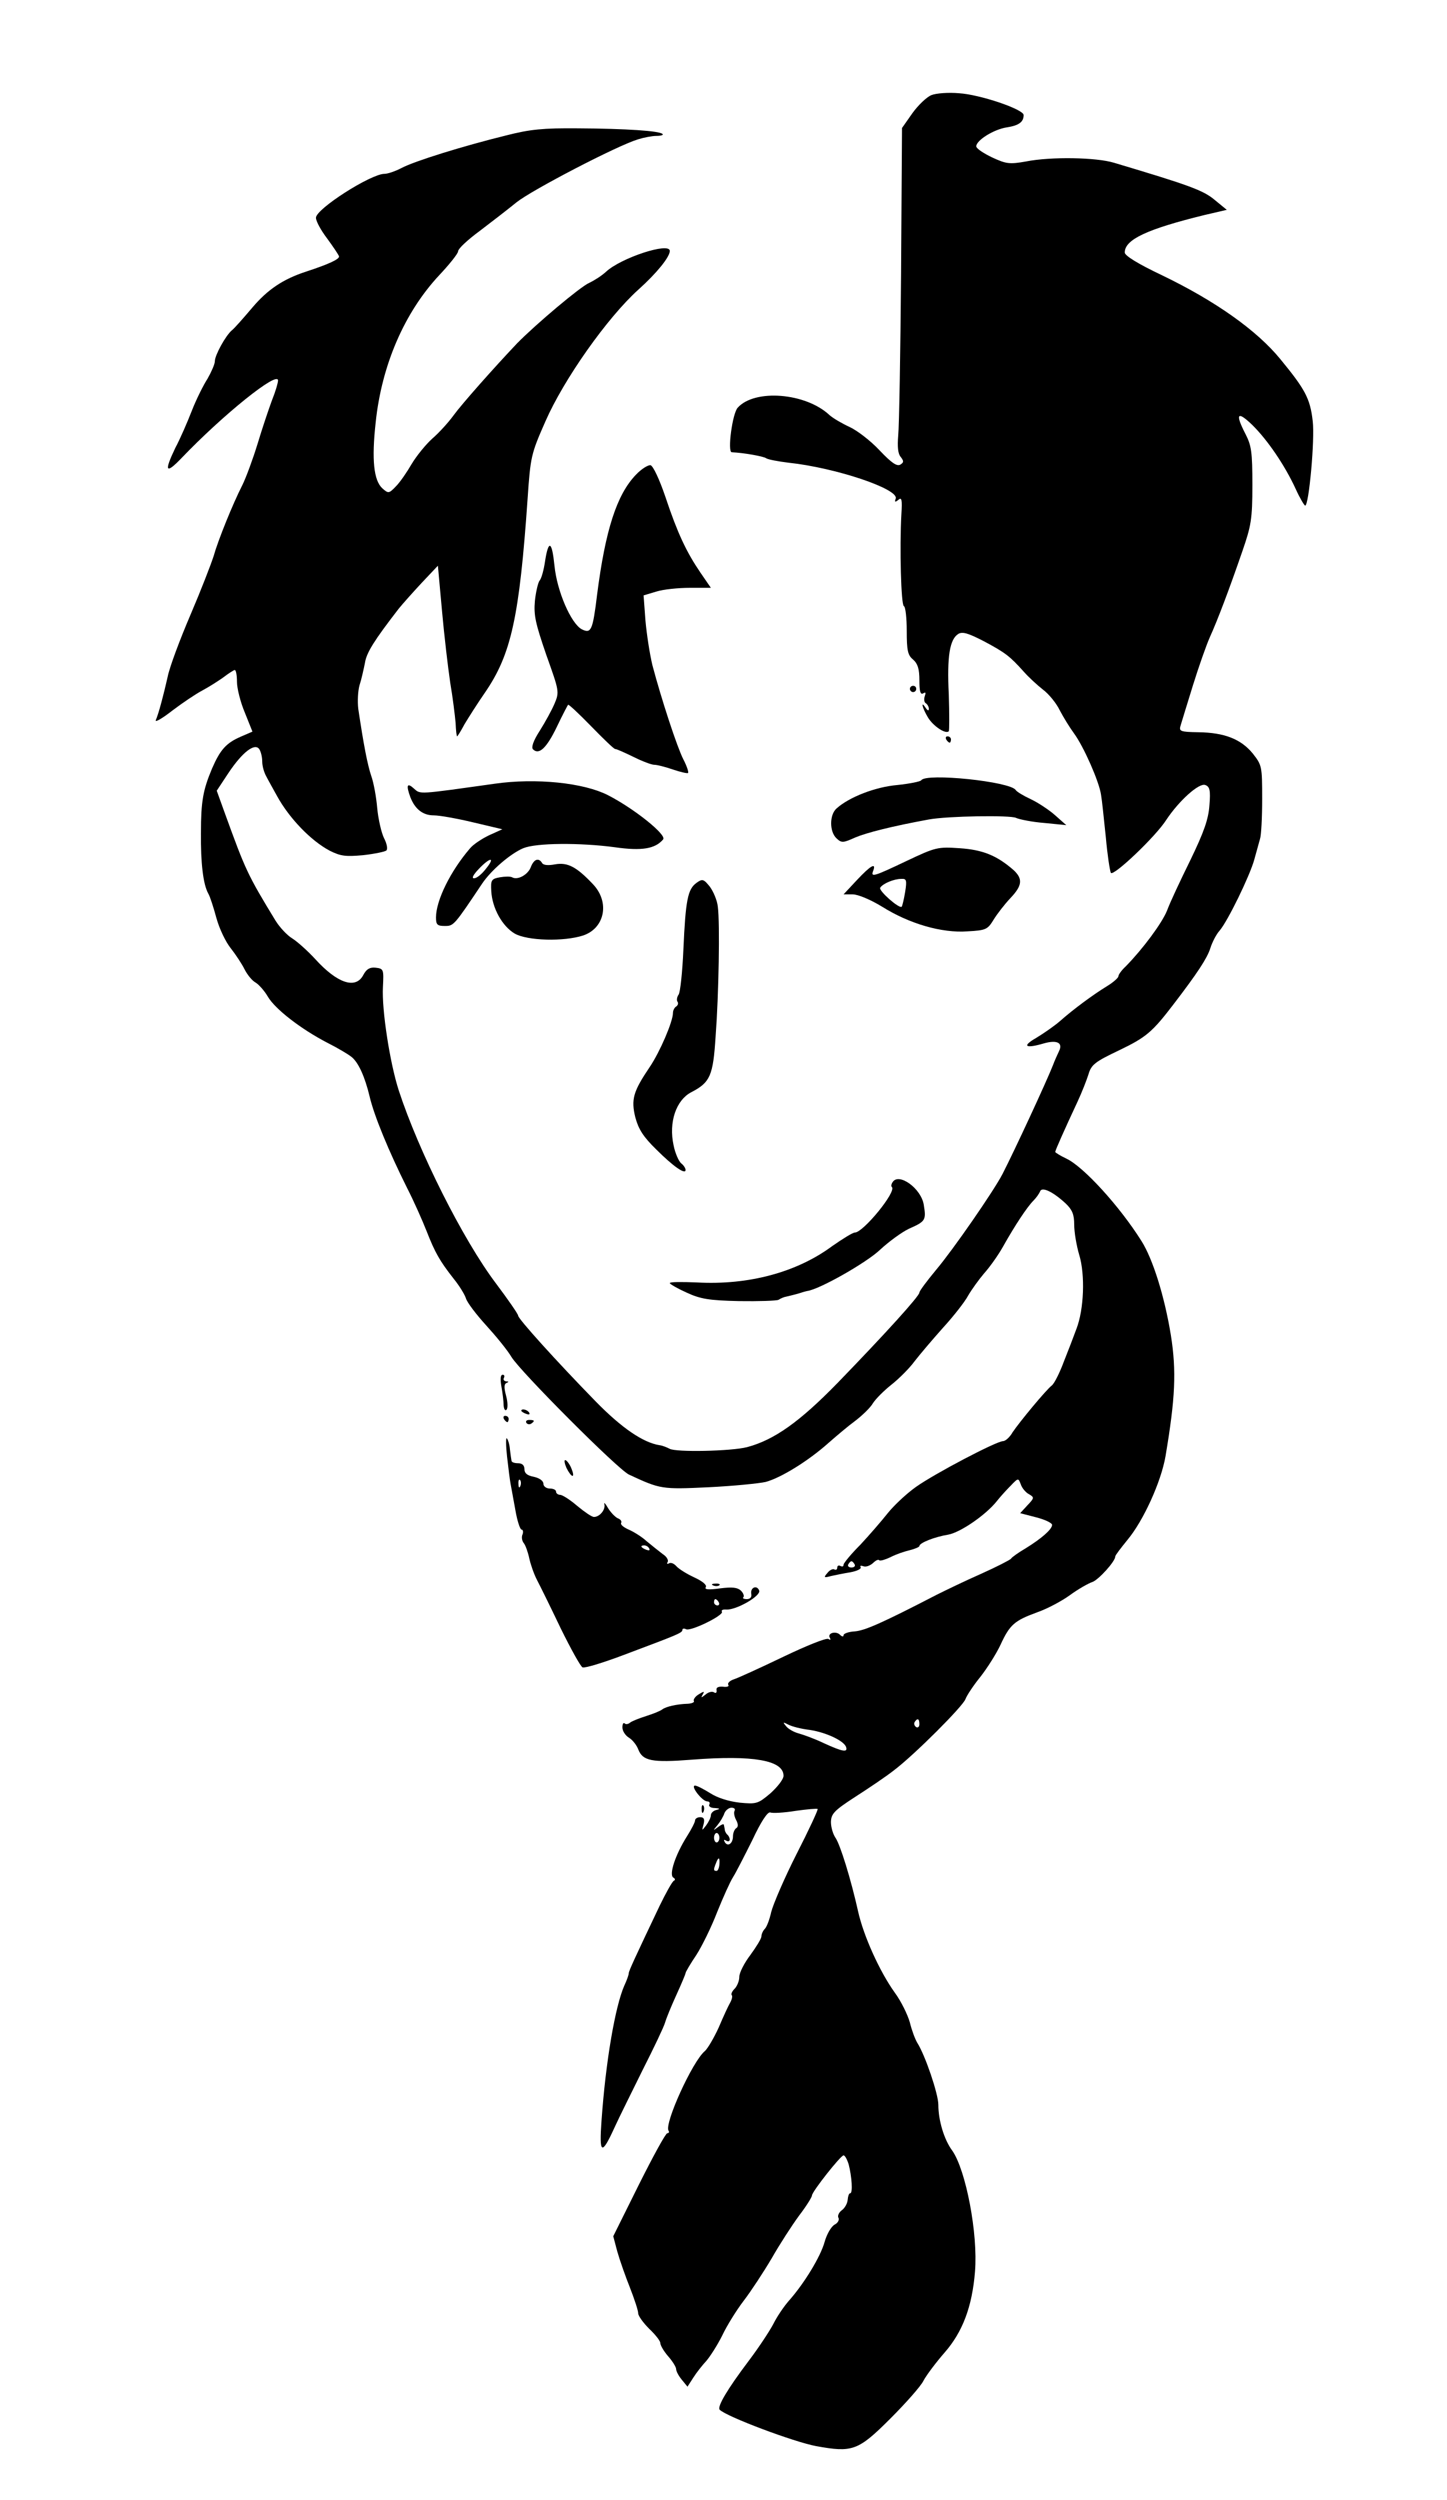 <?xml version="1.0" standalone="no"?>
<!DOCTYPE svg PUBLIC "-//W3C//DTD SVG 20010904//EN"
 "http://www.w3.org/TR/2001/REC-SVG-20010904/DTD/svg10.dtd">
<svg version="1.0" xmlns="http://www.w3.org/2000/svg"
 width="458pt" height="791pt" viewBox="0 0 458 791"
 preserveAspectRatio="xMidYMid meet">

<g transform="translate(0,791) scale(0.1,-0.1)"
fill="#000000" stroke="none">
<path d="M2948 7609 c-15 -6 -42 -32 -60 -57 l-33 -47 -3 -460 c-2 -253 -6
-484 -9 -513 -3 -35 -1 -58 8 -68 10 -13 10 -17 -1 -24 -11 -7 -29 6 -66 45
-28 30 -71 63 -95 74 -24 11 -53 28 -64 38 -75 70 -236 83 -290 23 -17 -18
-33 -140 -19 -141 40 -2 101 -13 109 -19 6 -4 37 -10 70 -14 151 -16 352 -84
340 -114 -4 -11 -2 -12 8 -4 11 10 13 2 10 -46 -6 -105 -1 -287 8 -290 5 -2 9
-37 9 -78 0 -62 3 -77 20 -91 15 -13 20 -30 20 -66 0 -34 3 -46 12 -41 8 5 9
2 5 -9 -3 -9 -2 -19 3 -22 6 -4 10 -12 10 -18 0 -7 -4 -6 -10 3 -17 26 -11 0
7 -30 16 -27 56 -54 66 -44 2 3 2 55 0 117 -6 120 3 174 30 191 13 8 31 3 83
-24 67 -36 80 -46 125 -96 14 -16 41 -41 60 -56 19 -14 43 -44 53 -65 11 -21
31 -54 45 -73 31 -42 80 -153 86 -195 3 -16 9 -77 15 -133 5 -57 13 -108 16
-114 8 -12 141 114 175 167 41 62 105 119 124 111 14 -5 17 -17 13 -64 -3 -44
-17 -84 -60 -173 -31 -63 -65 -135 -74 -160 -16 -40 -77 -122 -131 -177 -13
-12 -23 -26 -23 -31 0 -5 -17 -20 -37 -32 -44 -27 -105 -72 -148 -110 -16 -14
-50 -38 -75 -53 -47 -27 -35 -35 26 -17 40 11 59 1 46 -25 -5 -11 -14 -30 -19
-44 -20 -51 -121 -269 -160 -345 -28 -54 -156 -239 -210 -303 -29 -35 -53 -67
-53 -72 0 -11 -105 -127 -259 -286 -120 -123 -200 -180 -286 -203 -50 -13
-227 -17 -246 -5 -8 4 -22 10 -31 11 -52 8 -120 54 -203 139 -124 127 -245
261 -245 271 0 5 -32 51 -71 103 -104 138 -244 417 -307 610 -28 87 -54 255
-50 327 3 56 2 58 -23 61 -18 2 -29 -4 -39 -23 -24 -46 -82 -27 -152 50 -23
25 -55 54 -72 65 -17 10 -41 36 -54 57 -89 146 -95 160 -160 339 l-26 72 37
56 c44 66 84 97 98 75 5 -8 9 -25 9 -39 0 -14 6 -35 13 -47 6 -12 22 -40 34
-62 39 -71 108 -142 167 -173 34 -17 50 -19 105 -14 36 4 70 11 74 15 5 5 1
23 -8 40 -8 17 -18 60 -21 94 -3 34 -11 80 -19 102 -12 36 -24 98 -41 212 -3
24 -1 57 4 75 6 18 13 50 17 70 5 33 29 71 107 172 13 16 46 53 73 82 l51 54
13 -143 c7 -78 19 -180 26 -227 8 -47 15 -104 17 -127 1 -24 3 -43 5 -43 1 0
12 17 23 38 12 20 41 66 66 102 82 120 108 237 134 613 9 132 11 141 56 243
58 133 196 329 295 418 58 52 99 103 99 122 0 29 -155 -22 -202 -66 -13 -12
-36 -27 -53 -35 -28 -12 -168 -130 -228 -191 -73 -77 -176 -193 -202 -229 -16
-22 -46 -55 -67 -73 -21 -19 -50 -55 -65 -80 -15 -26 -37 -58 -50 -71 -22 -23
-24 -23 -43 -6 -27 25 -34 90 -21 208 19 182 91 348 201 466 33 35 60 69 60
76 0 8 30 36 68 64 37 28 90 69 117 91 49 39 318 179 384 199 19 6 45 11 59
11 14 0 23 3 19 6 -9 10 -115 17 -267 18 -111 1 -152 -3 -230 -23 -134 -33
-289 -81 -330 -103 -19 -10 -43 -18 -53 -18 -43 0 -217 -111 -217 -139 0 -11
16 -40 35 -65 19 -26 36 -51 38 -57 2 -9 -33 -25 -103 -48 -74 -24 -123 -57
-172 -115 -28 -33 -57 -66 -64 -71 -20 -17 -54 -79 -54 -98 0 -9 -11 -34 -23
-55 -13 -20 -36 -66 -50 -102 -14 -36 -37 -89 -52 -117 -36 -75 -31 -85 19
-33 131 137 306 278 306 246 0 -7 -8 -35 -19 -62 -10 -27 -31 -89 -46 -139
-15 -49 -37 -108 -48 -130 -31 -61 -77 -175 -91 -225 -8 -25 -40 -108 -73
-185 -33 -77 -66 -165 -72 -195 -14 -62 -29 -118 -38 -139 -3 -8 21 6 53 31
33 25 75 53 94 63 19 10 49 29 66 41 17 13 34 24 37 24 4 0 7 -17 7 -37 0 -21
11 -65 25 -98 l24 -60 -37 -16 c-46 -20 -65 -41 -91 -101 -28 -67 -35 -102
-35 -203 -1 -96 7 -163 23 -192 6 -10 17 -45 26 -78 9 -33 29 -75 45 -95 15
-19 35 -49 44 -67 9 -18 25 -37 35 -42 10 -6 28 -26 39 -45 23 -39 104 -102
189 -146 32 -16 65 -36 74 -43 23 -17 44 -64 59 -127 14 -60 60 -172 119 -290
21 -41 48 -102 61 -135 27 -69 42 -95 85 -150 18 -22 36 -51 40 -64 4 -13 33
-51 64 -85 31 -34 67 -78 80 -100 29 -47 338 -357 372 -372 99 -46 103 -47
251 -40 79 4 161 12 182 17 48 13 134 66 198 123 25 22 64 55 86 71 22 17 47
41 55 55 9 14 35 40 59 59 24 19 57 52 73 74 17 22 57 69 90 106 33 36 69 82
79 101 11 19 34 51 51 71 18 20 45 58 60 85 37 66 76 125 96 145 9 9 18 22 21
29 5 16 40 0 81 -38 21 -20 27 -35 27 -67 0 -23 7 -66 16 -96 19 -63 15 -172
-9 -234 -8 -22 -26 -69 -40 -104 -13 -35 -30 -69 -38 -75 -19 -15 -101 -114
-124 -148 -9 -16 -23 -28 -30 -28 -21 0 -217 -103 -276 -145 -31 -22 -71 -60
-90 -84 -19 -24 -58 -69 -86 -99 -29 -29 -53 -58 -53 -63 0 -6 -4 -7 -10 -4
-5 3 -10 1 -10 -5 0 -6 -4 -9 -9 -6 -5 3 -15 -2 -22 -11 -13 -15 -11 -16 11
-10 14 3 42 9 62 12 21 4 35 11 32 16 -3 5 1 6 9 3 8 -3 21 2 30 10 8 8 17 13
20 9 3 -3 19 2 36 10 17 9 44 18 61 22 16 4 30 10 30 13 0 10 48 29 91 36 39
7 120 63 154 106 11 14 31 36 44 49 24 25 24 25 32 4 4 -12 16 -26 26 -31 17
-10 17 -12 -5 -35 l-23 -25 50 -13 c28 -7 51 -18 51 -24 0 -14 -33 -43 -85
-75 -22 -13 -42 -27 -45 -32 -3 -4 -46 -26 -95 -48 -50 -22 -112 -52 -140 -66
-176 -91 -227 -113 -259 -116 -20 -1 -36 -7 -36 -12 0 -6 -5 -5 -11 1 -14 14
-42 5 -32 -10 3 -6 1 -7 -5 -3 -7 4 -71 -22 -144 -57 -73 -35 -143 -67 -156
-71 -12 -4 -20 -12 -17 -17 4 -5 -4 -8 -17 -6 -15 1 -22 -3 -20 -11 1 -8 -2
-11 -8 -7 -6 4 -18 1 -27 -7 -14 -11 -15 -11 -9 0 7 11 4 11 -12 1 -12 -7 -18
-17 -16 -21 3 -4 -5 -8 -18 -9 -36 -1 -70 -9 -82 -18 -6 -5 -29 -14 -51 -21
-22 -7 -45 -16 -51 -21 -6 -5 -14 -6 -17 -2 -4 3 -7 -2 -7 -13 0 -11 9 -25 20
-32 12 -7 25 -24 30 -37 14 -37 43 -43 170 -33 195 15 290 -2 290 -51 0 -11
-19 -35 -41 -55 -40 -34 -45 -35 -98 -30 -34 4 -70 15 -93 30 -21 13 -42 24
-48 24 -16 0 22 -49 38 -50 7 0 10 -4 7 -10 -3 -5 4 -11 17 -11 17 -1 18 -3 6
-6 -10 -2 -18 -10 -18 -17 0 -7 -7 -21 -15 -32 -14 -18 -14 -18 -8 4 4 16 1
22 -11 22 -9 0 -16 -5 -16 -10 0 -6 -12 -29 -26 -51 -37 -59 -57 -121 -43
-130 6 -3 7 -8 2 -10 -5 -2 -25 -38 -45 -79 -78 -164 -98 -207 -98 -214 0 -5
-6 -22 -14 -39 -29 -66 -59 -241 -72 -426 -8 -108 0 -113 41 -23 14 31 55 113
89 182 35 69 67 136 71 150 4 14 20 53 36 88 16 35 29 66 29 69 0 3 15 29 34
57 18 28 48 89 66 136 19 47 41 96 50 110 9 14 36 67 61 117 28 60 49 91 57
88 7 -3 43 -1 80 5 36 5 68 8 70 6 2 -2 -28 -67 -67 -143 -39 -77 -74 -159
-80 -183 -5 -23 -14 -47 -20 -53 -6 -6 -11 -17 -11 -24 0 -7 -16 -33 -35 -59
-19 -25 -35 -56 -35 -69 0 -13 -7 -30 -15 -38 -8 -8 -12 -17 -9 -20 3 -3 1
-13 -5 -24 -6 -10 -22 -45 -36 -78 -15 -33 -35 -67 -44 -75 -39 -32 -129 -230
-115 -252 3 -4 1 -8 -4 -8 -5 0 -45 -73 -90 -163 l-81 -163 13 -49 c8 -28 26
-79 40 -114 14 -36 26 -72 26 -81 0 -8 16 -30 35 -49 19 -18 35 -38 35 -45 0
-7 11 -26 25 -42 14 -16 25 -34 25 -40 0 -7 8 -22 18 -34 l18 -22 18 28 c10
16 29 40 42 54 12 14 35 50 50 80 14 30 45 80 68 110 23 30 63 91 89 135 25
44 64 104 86 134 23 30 41 59 41 64 0 12 91 127 100 127 4 0 11 -12 16 -28 10
-38 14 -92 5 -92 -4 0 -7 -9 -8 -21 -1 -12 -10 -27 -19 -33 -9 -7 -14 -18 -10
-24 3 -6 -2 -16 -12 -21 -11 -6 -25 -30 -32 -55 -13 -47 -65 -132 -113 -186
-15 -17 -37 -49 -49 -73 -12 -23 -47 -76 -78 -117 -68 -90 -101 -146 -92 -155
22 -22 235 -102 305 -115 115 -21 133 -15 235 87 49 49 97 103 105 120 9 17
39 57 66 88 58 66 88 146 97 257 10 120 -29 322 -72 383 -26 35 -44 96 -44
145 0 34 -41 155 -66 195 -7 11 -18 40 -24 65 -7 25 -28 68 -48 95 -48 67 -99
180 -116 257 -23 103 -56 209 -71 232 -8 11 -15 34 -15 51 1 26 10 36 78 80
42 27 97 64 121 83 64 48 220 204 227 226 4 11 25 43 47 70 22 28 51 74 64
102 29 63 44 76 115 102 32 11 79 36 105 55 26 19 58 37 70 41 19 6 73 65 73
81 0 4 18 27 39 53 50 60 106 183 120 264 31 184 35 269 17 383 -20 123 -57
241 -93 298 -69 110 -184 236 -238 261 -19 9 -35 19 -35 21 0 5 29 70 71 160
13 28 28 66 34 85 9 31 20 40 98 77 85 41 104 57 172 146 75 98 106 145 116
177 6 19 19 44 29 55 26 30 96 174 110 225 7 25 15 54 18 65 4 11 7 68 7 127
0 104 -1 107 -30 144 -37 45 -89 66 -172 67 -58 1 -62 3 -56 22 3 11 21 68 39
127 18 58 42 126 53 151 25 55 62 153 103 272 28 81 32 102 32 210 0 105 -3
125 -22 162 -33 64 -26 74 21 29 48 -47 103 -127 138 -203 13 -29 27 -52 30
-53 12 0 31 211 24 267 -8 72 -24 101 -102 196 -75 92 -207 185 -375 266 -76
36 -118 62 -118 72 0 41 70 74 254 119 l69 16 -39 32 c-36 30 -80 46 -318 117
-56 17 -198 20 -279 4 -51 -9 -62 -8 -107 13 -27 13 -50 28 -50 35 0 19 56 54
97 60 38 6 53 17 53 39 0 18 -138 65 -205 69 -33 3 -72 0 -87 -6z m-243 -4649
c3 -5 -1 -10 -10 -10 -9 0 -13 5 -10 10 3 6 8 10 10 10 2 0 7 -4 10 -10z m205
-506 c0 -8 -5 -12 -10 -9 -6 4 -8 11 -5 16 9 14 15 11 15 -7z m-346 -18 c51
-8 107 -34 114 -54 6 -18 -11 -15 -70 12 -29 14 -65 27 -80 31 -15 4 -33 14
-40 23 -11 13 -10 14 7 5 11 -6 42 -14 69 -17z m-239 -256 c-3 -5 -1 -18 5
-29 7 -13 7 -22 0 -26 -5 -3 -10 -15 -10 -25 0 -23 -16 -35 -26 -19 -4 8 -3 9
4 5 13 -8 16 6 5 18 -5 4 -9 12 -9 17 -1 5 -2 12 -3 15 0 4 -9 0 -18 -7 -17
-13 -17 -12 -2 6 9 11 19 28 22 38 4 9 14 17 22 17 9 0 13 -4 10 -10z m-48
-85 c0 -8 -4 -15 -9 -15 -4 0 -8 7 -8 15 0 8 4 15 8 15 5 0 9 -7 9 -15z m0
-85 c-1 -11 -5 -20 -9 -20 -10 0 -10 4 -2 24 8 22 13 20 11 -4z"/>
<path d="M2013 6408 c-61 -63 -97 -176 -123 -379 -14 -115 -19 -125 -49 -110
-34 19 -78 120 -86 201 -8 79 -19 84 -30 13 -4 -27 -11 -53 -17 -60 -5 -6 -12
-36 -15 -65 -4 -45 2 -71 36 -170 41 -115 42 -117 26 -155 -9 -21 -30 -59 -47
-86 -20 -31 -27 -52 -21 -58 19 -19 43 4 75 70 17 36 34 68 36 71 2 2 34 -28
73 -68 38 -39 72 -72 76 -72 5 0 31 -12 58 -25 28 -14 57 -25 66 -25 9 0 36
-7 59 -15 24 -8 45 -13 48 -11 2 3 -4 22 -15 43 -20 39 -70 192 -98 298 -8 33
-18 96 -22 141 l-6 80 40 12 c22 7 70 12 107 12 l66 0 -33 48 c-45 66 -73 126
-111 240 -19 56 -39 98 -47 100 -8 1 -29 -12 -46 -30z"/>
<path d="M2880 5730 c0 -5 5 -10 10 -10 6 0 10 5 10 10 0 6 -4 10 -10 10 -5 0
-10 -4 -10 -10z"/>
<path d="M2995 5570 c3 -5 8 -10 11 -10 2 0 4 5 4 10 0 6 -5 10 -11 10 -5 0
-7 -4 -4 -10z"/>
<path d="M2916 5441 c-3 -4 -37 -11 -76 -15 -69 -6 -152 -38 -192 -74 -23 -20
-23 -74 0 -95 16 -15 21 -14 59 3 35 15 118 36 233 57 59 11 259 14 276 5 11
-5 51 -13 89 -16 l70 -7 -35 31 c-19 17 -54 40 -77 51 -24 11 -45 24 -48 29
-16 27 -285 55 -299 31z"/>
<path d="M1565 5430 c-243 -34 -234 -34 -255 -15 -22 20 -25 10 -11 -28 15
-38 40 -57 74 -57 18 0 74 -10 124 -22 l93 -22 -42 -19 c-23 -11 -50 -29 -60
-41 -62 -72 -108 -165 -108 -219 0 -23 4 -27 28 -27 28 0 29 1 118 134 29 43
90 95 130 112 41 17 179 18 291 3 84 -12 127 -5 152 25 12 14 -91 97 -175 140
-76 39 -228 55 -359 36z m-27 -269 c-13 -17 -29 -30 -37 -30 -9 -1 -4 10 14
29 37 39 54 39 23 1z"/>
<path d="M2870 5186 c-105 -50 -115 -53 -106 -31 10 27 -9 16 -52 -30 l-42
-45 29 0 c17 0 57 -17 93 -39 86 -54 189 -84 270 -78 59 3 64 6 83 37 11 18
35 49 53 68 38 40 40 61 10 89 -53 46 -97 64 -170 69 -70 5 -77 3 -168 -40z
m-5 -98 c-4 -24 -9 -45 -11 -47 -7 -8 -74 51 -68 60 8 13 43 28 67 28 16 1 18
-4 12 -41z"/>
<path d="M1680 5166 c-9 -24 -42 -42 -59 -32 -5 3 -22 3 -39 0 -27 -5 -29 -9
-27 -44 3 -54 35 -111 74 -134 40 -23 156 -26 217 -6 68 23 85 105 31 162 -52
55 -80 70 -120 63 -21 -4 -37 -3 -41 4 -11 18 -26 13 -36 -13z"/>
<path d="M2204 5116 c-27 -20 -34 -53 -41 -211 -3 -71 -10 -135 -15 -142 -5
-7 -7 -17 -4 -22 4 -5 2 -12 -4 -16 -5 -3 -10 -12 -10 -20 0 -28 -42 -125 -74
-172 -52 -77 -59 -102 -45 -159 10 -37 25 -61 66 -101 54 -54 93 -81 93 -65 0
5 -6 15 -14 21 -8 7 -19 32 -24 57 -16 73 8 143 56 168 60 31 69 52 77 176 10
133 14 359 7 411 -2 20 -14 48 -25 63 -20 25 -24 26 -43 12z"/>
<path d="M2825 4169 c-4 -6 -5 -13 -2 -15 15 -15 -91 -144 -117 -144 -7 0 -39
-20 -72 -43 -112 -83 -265 -124 -428 -115 -48 2 -86 2 -86 -2 0 -3 24 -17 53
-30 43 -20 71 -25 166 -27 62 -1 119 1 125 4 6 4 17 9 24 10 26 6 47 12 52 14
3 1 10 3 15 4 39 5 188 90 230 130 28 26 69 56 92 67 52 23 55 27 47 75 -8 53
-80 104 -99 72z"/>
<path d="M1587 3523 c4 -21 7 -48 7 -60 1 -12 5 -18 9 -14 5 5 4 25 -1 44 -7
26 -7 37 1 41 8 3 8 5 -1 5 -7 1 -10 6 -7 11 3 6 1 10 -4 10 -7 0 -8 -14 -4
-37z"/>
<path d="M1650 3446 c0 -2 7 -7 16 -10 8 -3 12 -2 9 4 -6 10 -25 14 -25 6z"/>
<path d="M1595 3420 c3 -5 8 -10 11 -10 2 0 4 5 4 10 0 6 -5 10 -11 10 -5 0
-7 -4 -4 -10z"/>
<path d="M1666 3408 c3 -5 10 -6 15 -3 13 9 11 12 -6 12 -8 0 -12 -4 -9 -9z"/>
<path d="M1605 3300 c4 -36 9 -74 11 -85 2 -11 9 -48 15 -82 6 -35 15 -63 20
-63 4 0 6 -7 3 -15 -4 -8 -2 -21 4 -28 5 -6 13 -28 17 -47 4 -19 15 -51 25
-70 10 -19 44 -88 75 -153 32 -65 63 -121 69 -123 7 -3 66 15 132 40 170 64
184 69 184 79 0 4 5 5 11 2 13 -9 121 44 114 55 -3 5 3 8 14 7 31 -2 110 43
104 60 -7 19 -29 10 -25 -11 2 -10 -4 -16 -14 -16 -10 0 -15 3 -11 6 3 4 0 13
-8 21 -11 10 -27 12 -66 7 -37 -5 -50 -4 -45 4 4 7 -11 19 -37 31 -24 11 -49
27 -56 35 -8 9 -18 13 -24 9 -5 -3 -7 -1 -4 4 4 6 -3 18 -16 26 -12 9 -34 27
-50 40 -15 14 -41 30 -57 37 -16 7 -27 16 -24 21 3 5 -2 12 -11 15 -8 4 -22
18 -31 33 -8 14 -13 19 -11 11 4 -17 -15 -40 -33 -40 -7 0 -30 16 -53 35 -22
19 -47 35 -54 35 -7 0 -13 5 -13 10 0 6 -9 10 -20 10 -11 0 -20 7 -20 15 0 9
-12 18 -30 22 -21 4 -30 11 -30 24 0 12 -7 19 -20 19 -11 0 -21 3 -21 8 -1 4
-3 20 -5 36 -1 15 -6 31 -10 35 -3 3 -3 -23 1 -59z m42 -92 c-3 -8 -6 -5 -6 6
-1 11 2 17 5 13 3 -3 4 -12 1 -19z m408 -198 c3 -6 -1 -7 -9 -4 -18 7 -21 14
-7 14 6 0 13 -4 16 -10z m220 -170 c3 -5 1 -10 -4 -10 -6 0 -11 5 -11 10 0 6
2 10 4 10 3 0 8 -4 11 -10z"/>
<path d="M1793 3265 c7 -14 15 -25 19 -25 4 0 2 11 -4 25 -6 14 -15 25 -19 25
-4 0 -2 -11 4 -25z"/>
<path d="M2258 2893 c7 -3 16 -2 19 1 4 3 -2 6 -13 5 -11 0 -14 -3 -6 -6z"/>
<path d="M2221 2184 c0 -11 3 -14 6 -6 3 7 2 16 -1 19 -3 4 -6 -2 -5 -13z"/>
</g>
</svg>
